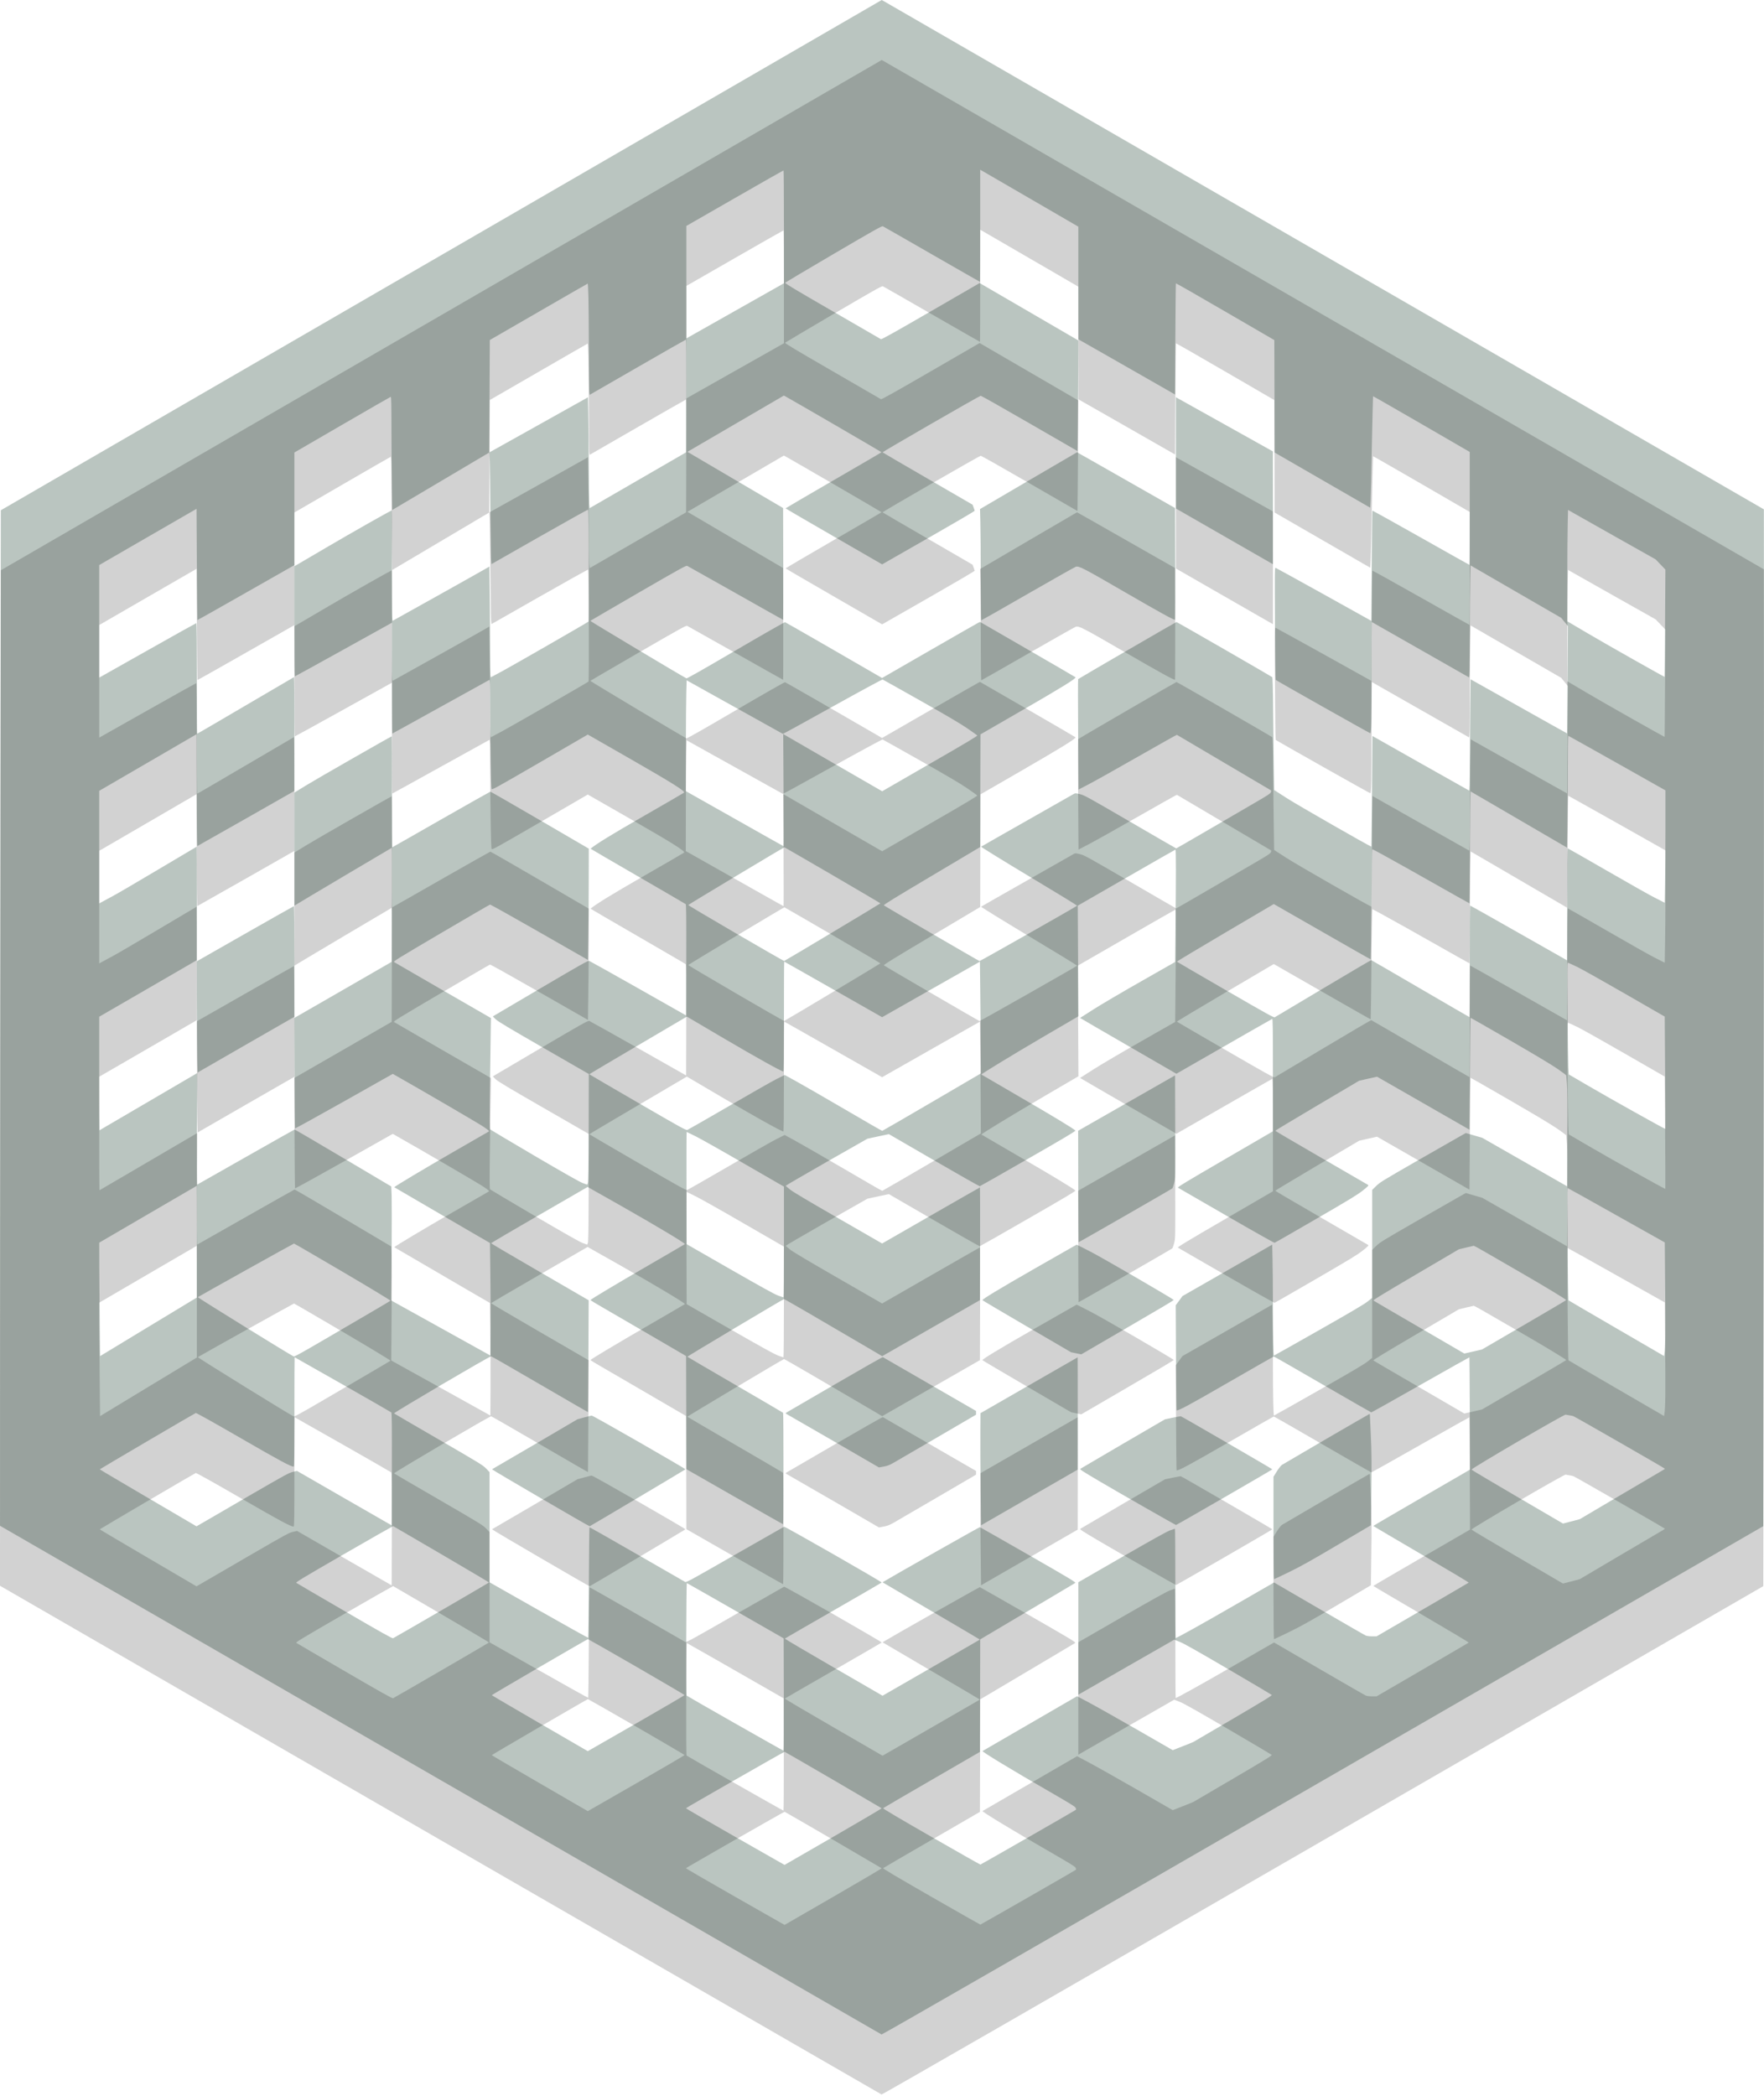 <svg width="500" height="594" viewBox="0 0 500 594" fill="none" xmlns="http://www.w3.org/2000/svg">
<g clip-path="url(#clip0_30_129)">
<path d="M125.072 72.305L0.236 144.61L0.141 208.753C0.094 244.041 0.031 308.798 0.016 352.656L0 432.399L124.821 504.436C193.462 544.048 249.736 576.505 249.877 576.568C250.035 576.631 295.308 550.574 374.965 504.594L499.802 432.509L499.912 323.627C499.975 263.729 500.022 198.894 499.991 179.536L499.959 144.343L375.893 72.714C307.66 33.306 251.402 0.833 250.867 0.535L249.925 0L125.072 72.305ZM292.652 56.69L305.648 64.238V80.199L305.664 96.16L319.367 103.976L333.07 111.807L333.149 96.097C333.196 87.448 333.259 80.341 333.306 80.293C333.353 80.262 339.655 83.847 347.292 88.298L361.199 96.38L361.247 112.31L361.278 128.24L374.84 136.071L388.386 143.887L388.496 141.811C388.559 140.663 388.716 133.555 388.857 126.038C389.014 118.506 389.156 112.326 389.187 112.294C389.219 112.263 395.394 115.801 402.922 120.157L416.593 128.083V144.075C416.593 152.881 416.562 160.084 416.515 160.084C416.468 160.084 410.276 156.608 402.764 152.362C395.237 148.117 389.046 144.673 388.999 144.72C388.951 144.751 388.873 151.796 388.81 160.367L388.7 175.95L375.264 168.465C367.878 164.361 361.702 160.964 361.561 160.917C361.309 160.838 361.309 161.861 361.388 176.689C361.435 185.417 361.514 192.604 361.577 192.666C361.797 192.902 388.37 207.888 388.433 207.81C388.684 207.574 388.763 203.501 388.763 190.622C388.779 182.744 388.81 176.281 388.841 176.281C388.873 176.281 395.033 179.787 402.529 184.08C410.04 188.373 416.263 191.912 416.373 191.959C416.562 192.022 416.593 190.103 416.609 180.353C416.625 173.922 416.672 166.767 416.735 164.455L416.829 160.241L429.684 167.679L442.522 175.101L443.465 176.265L444.424 177.429L444.314 192.619C444.251 200.969 444.204 207.826 444.188 207.841C444.172 207.857 438.012 204.413 430.501 200.183L416.829 192.509L416.735 200.561C416.688 204.979 416.625 212.087 416.609 216.364C416.593 222.497 416.546 224.101 416.405 224.038C416.295 223.991 410.087 220.5 402.607 216.27L389.014 208.58L388.889 224.227C388.81 232.845 388.731 239.905 388.716 239.921C388.574 240.062 367.532 228.017 364.641 226.13L361.152 223.881L361.058 217.89C361.011 214.603 360.932 207.432 360.869 201.992C360.807 194.695 360.728 192.037 360.602 191.912C360.319 191.644 333.652 176.281 333.463 176.281C333.306 176.281 305.837 192.242 305.601 192.462C305.538 192.525 305.538 199.586 305.601 208.172L305.696 223.771L308.618 222.246C310.221 221.412 316.476 217.921 322.51 214.462C328.545 211.018 333.526 208.219 333.589 208.25C333.888 208.423 360.257 223.975 360.319 224.023C360.335 224.038 360.304 224.259 360.225 224.51C360.099 224.872 359.439 225.312 356.548 226.995C354.615 228.127 348.628 231.618 343.253 234.747C337.879 237.877 333.448 240.44 333.4 240.44C333.353 240.44 327.492 237.059 320.373 232.907C308.194 225.831 307.361 225.359 306.104 225.061C304.831 224.762 304.768 224.762 304.313 225.029C304.061 225.186 298.074 228.583 291.034 232.577C283.994 236.571 278.164 239.889 278.101 239.952C278.022 240.031 284.119 243.789 291.647 248.318C299.19 252.831 305.318 256.59 305.303 256.668C305.24 256.841 277.881 272.362 277.645 272.362C277.472 272.362 250.852 256.857 250.537 256.574C250.38 256.432 253.68 254.404 264.083 248.224L277.834 240.047L277.865 224.086L277.912 208.124L288.944 201.756C301.264 194.632 305.161 192.226 304.831 191.927C304.721 191.833 298.593 188.263 291.207 184.002L277.786 176.249L277.299 176.485C277.032 176.611 270.778 180.196 263.423 184.426L250.019 192.147L248.18 191.078C239.003 185.747 222.707 176.375 222.518 176.328C222.377 176.296 216.091 179.882 208.548 184.301C199.481 189.616 194.751 192.305 194.578 192.242C193.886 191.974 167.234 176.029 167.329 175.95C167.392 175.888 173.505 172.318 180.922 168.025C192.928 161.074 194.468 160.225 194.782 160.367C194.986 160.461 201.162 163.936 208.517 168.088C215.871 172.255 221.921 175.652 221.968 175.652C222.015 175.652 222.031 168.528 222.015 159.816L221.968 143.981L210.104 137.015C203.582 133.178 197.469 129.592 196.542 129.042L194.845 128.051L208.517 120.078L222.188 112.106L222.723 112.389C224.168 113.159 249.862 128.083 249.862 128.161C249.862 128.208 243.749 131.778 236.269 136.102C228.804 140.427 222.691 144.012 222.675 144.059C222.675 144.122 228.836 147.708 236.363 152.048L250.035 159.942L263.156 152.441C270.369 148.321 276.262 144.861 276.262 144.767C276.262 144.673 276.121 144.248 275.964 143.808L275.665 143.022L262.968 135.662C255.975 131.621 250.223 128.256 250.16 128.193C250.05 128.083 277.535 112.231 277.975 112.169C278.117 112.137 284.339 115.66 291.82 119.984L305.413 127.831L305.507 119.308C305.554 114.622 305.617 107.561 305.617 103.63L305.633 96.475L291.662 88.345L277.677 80.215L263.816 88.235C253.586 94.163 249.877 96.223 249.705 96.129C249.579 96.05 243.372 92.449 235.907 88.14C225.064 81.882 222.393 80.262 222.55 80.12C222.66 80.01 228.867 76.331 236.331 71.943C247.709 65.276 249.972 64.002 250.239 64.128C250.427 64.206 256.682 67.792 264.146 72.085C271.611 76.378 277.755 79.885 277.786 79.885C277.802 79.885 277.834 72.73 277.834 63.986V48.104L278.745 48.623C279.248 48.906 285.502 52.538 292.652 56.69ZM222.204 64.269V80.278L210.23 87.04C203.661 90.751 197.438 94.273 196.401 94.855L194.546 95.909V79.963V64.033L208.265 56.155C215.793 51.831 222.015 48.292 222.094 48.292C222.157 48.277 222.204 55.479 222.204 64.269ZM166.779 83.926C166.842 85.876 166.889 92.622 166.904 98.896C166.92 105.171 166.967 110.675 167.014 111.115L167.124 111.901L180.718 104.07C188.198 99.761 194.358 96.239 194.436 96.239C194.499 96.239 194.531 103.425 194.515 112.216L194.468 128.193L180.796 136.102L167.124 144.012L167.014 142.723C166.967 142.031 166.904 136.983 166.889 131.542C166.857 126.085 166.794 119.607 166.747 117.106L166.653 112.593L152.683 120.409L138.713 128.208L138.823 130.74C138.87 132.14 138.964 138.854 139.011 145.695C139.058 152.52 139.153 158.511 139.215 158.999L139.31 159.863L152.95 152.095C160.462 147.818 166.637 144.374 166.7 144.437C166.889 144.61 166.983 176.029 166.81 176.155C166.182 176.627 144.888 188.861 142.327 190.229L139.105 191.959L139.011 191.393C138.964 191.078 138.917 187.776 138.917 184.065C138.917 180.338 138.87 173.529 138.807 168.921L138.713 160.555L138.383 160.76C137.833 161.121 111.621 175.793 111.353 175.903C111.118 175.998 111.102 174.629 111.102 160.335C111.102 151.718 111.071 144.673 111.023 144.673C110.756 144.673 99.662 150.963 92.779 155.004C88.379 157.599 84.481 159.879 84.12 160.084L83.444 160.461V176.076C83.444 184.662 83.492 191.691 83.57 191.691C83.633 191.691 89.856 188.263 97.399 184.08L111.102 176.469V192.179C111.102 200.812 111.149 207.888 111.196 207.888C111.243 207.888 117.388 204.492 124.868 200.34C132.332 196.189 138.555 192.745 138.681 192.698C138.885 192.619 138.917 193.484 138.933 199.963C138.964 211.505 139.153 223.189 139.325 223.567C139.467 223.897 140.064 223.567 153.044 216.05L166.606 208.172L178.47 214.965C190.571 221.9 194.311 224.243 193.886 224.636C193.776 224.746 188.685 227.687 182.588 231.193C173.19 236.603 169.136 239.087 167.392 240.518C167.376 240.534 173.379 244.041 180.749 248.303C188.119 252.564 194.248 256.134 194.358 256.228C194.499 256.37 194.546 259.672 194.515 272.095L194.468 287.773L180.953 280.115C173.52 275.916 167.266 272.409 167.046 272.331C166.7 272.189 165.223 273.007 153.217 280.068C145.831 284.408 139.75 287.993 139.718 288.025C139.687 288.056 140.064 288.465 140.567 288.921C141.258 289.55 144.684 291.594 154.191 297.051L166.889 304.363L166.857 319.617C166.826 331.206 166.763 334.98 166.622 335.295L166.433 335.735L165.144 335.263C164.264 334.933 159.959 332.496 151.504 327.542C144.715 323.548 139.058 320.183 138.933 320.073C138.744 319.9 138.744 317.887 138.901 305.904C138.995 298.23 139.105 291.17 139.121 290.226L139.153 288.512L125.575 280.681C118.111 276.372 111.872 272.755 111.699 272.645C111.432 272.457 112.705 271.67 125.025 264.421C132.537 260.002 138.775 256.385 138.917 256.354C139.043 256.338 145.344 259.861 152.903 264.185L166.653 272.048L166.747 265.71C166.81 262.235 166.857 255.143 166.873 249.938L166.889 240.503L153.029 232.42C145.407 227.985 139.09 224.353 138.995 224.353C138.917 224.353 132.631 227.907 125.041 232.231C117.466 236.571 111.228 240.125 111.181 240.125C111.133 240.125 111.102 233.049 111.102 224.4C111.102 215.751 111.071 208.675 111.039 208.675C110.835 208.675 89.51 220.878 86.792 222.56L83.444 224.62V240.644V256.668L83.806 256.448C84.591 255.929 110.961 240.283 111.023 240.283C111.071 240.283 111.086 247.548 111.071 256.432L111.023 272.582L97.226 280.539L83.429 288.481L83.476 304.08C83.507 312.666 83.586 319.727 83.633 319.79C83.696 319.837 89.95 316.377 97.54 312.116L111.338 304.332L111.966 304.693C119.352 308.861 135.821 318.469 137.094 319.349C138.571 320.372 138.76 320.545 138.508 320.686C138.335 320.78 133.857 323.359 128.545 326.426C119.996 331.348 111.652 336.349 111.762 336.459C111.809 336.49 120.782 341.727 132.725 348.693L138.885 352.263L138.98 360.157C139.043 364.497 139.074 371.668 139.043 376.102L138.995 384.153L124.947 376.354L110.898 368.554L111.008 354.936C111.055 347.451 111.055 340.17 111.008 338.786L110.898 336.238L97.289 328.171C89.809 323.721 83.602 320.104 83.507 320.104C83.413 320.12 77.19 323.627 69.694 327.888C62.183 332.166 55.975 335.688 55.897 335.719C55.802 335.751 55.771 330.106 55.818 319.947C55.865 311.251 55.881 304.127 55.865 304.127C55.834 304.127 49.611 307.776 42.036 312.226C34.462 316.676 28.223 320.324 28.192 320.324C28.16 320.324 28.129 313.075 28.129 304.237V288.135L41.958 280.131L55.771 272.126L55.787 256.039C55.787 247.202 55.755 239.968 55.724 239.968C55.692 239.968 50.758 242.893 44.771 246.463C38.768 250.032 32.953 253.445 31.822 254.027C30.706 254.624 29.402 255.316 28.962 255.568L28.129 256.024V240.078V224.117L41.926 216.097L55.708 208.077L55.755 223.96C55.771 233.175 55.85 239.811 55.928 239.779C56.007 239.748 62.23 236.225 69.757 231.948L83.429 224.164L83.444 207.999C83.444 199.098 83.397 191.864 83.334 191.896C83.256 191.943 79.076 194.396 74.016 197.353C68.956 200.309 62.984 203.816 60.737 205.137C56.494 207.621 56.023 207.888 55.881 207.888C55.834 207.888 55.787 200.844 55.787 192.242C55.787 183.247 55.724 176.595 55.645 176.595C55.567 176.595 49.501 179.976 42.178 184.112C34.839 188.263 28.679 191.723 28.491 191.833L28.129 192.022V176.076V160.131L41.926 152.158L55.708 144.201L55.802 159.926C55.865 168.591 55.928 175.699 55.96 175.715C55.991 175.746 62.198 172.255 69.726 167.962L83.444 160.162V144.201V128.24L96.99 120.377C104.439 116.053 110.615 112.499 110.741 112.467C110.913 112.42 110.945 114.103 110.961 122.138C110.976 127.485 111.023 134.703 111.086 138.194L111.181 144.531L124.931 136.386L138.681 128.24L138.76 112.31L138.838 96.365L152.667 88.376C160.273 83.973 166.543 80.372 166.59 80.372C166.637 80.356 166.732 81.96 166.779 83.926ZM457.671 151.985L469.284 158.527L470.667 159.974L472.05 161.42L471.956 176.595C471.909 184.945 471.846 191.786 471.83 191.817C471.767 191.896 454.827 182.335 449.72 179.3L444.251 176.076V164.424C444.251 158.008 444.298 150.916 444.361 148.651L444.455 144.516L445.257 144.972C445.697 145.223 451.291 148.384 457.671 151.985ZM260.972 198.626C268.483 202.872 272.302 205.121 274.172 206.41C275.634 207.417 276.891 208.313 277.001 208.423C277.142 208.549 273.921 210.483 263.612 216.412L250.05 224.243L236.944 216.679C229.747 212.512 223.43 208.863 222.927 208.565L222 208.03L222.094 223.913C222.141 232.656 222.141 239.811 222.094 239.811C222.047 239.811 215.793 236.288 208.202 231.995L194.389 224.196L194.405 211.914C194.421 205.152 194.468 198.092 194.531 196.22L194.625 192.792L198.396 194.899C200.471 196.047 206.584 199.46 211.99 202.463C217.395 205.467 221.858 207.951 221.905 207.983C221.953 208.014 228.286 204.539 235.97 200.262C243.654 195.984 250.05 192.525 250.176 192.572C250.302 192.619 255.158 195.34 260.972 198.626ZM458.347 216.254L472.066 223.991V234.48C472.066 240.235 472.019 247.39 471.956 250.394L471.861 255.835L469.253 254.514C467.823 253.806 461.678 250.347 455.597 246.824C449.515 243.318 444.487 240.44 444.408 240.44C444.314 240.44 444.235 246.384 444.22 256.307L444.172 272.158L430.501 264.405C422.989 260.128 416.782 256.637 416.719 256.637C416.64 256.637 416.593 263.745 416.593 272.441C416.593 281.137 416.562 288.245 416.515 288.245C416.468 288.245 410.229 284.628 402.655 280.209C395.08 275.79 388.794 272.142 388.7 272.111C388.606 272.063 382.477 275.665 375.091 280.083C367.705 284.502 361.514 288.198 361.325 288.292C361.042 288.418 359.047 287.317 347.339 280.539C339.843 276.199 333.652 272.598 333.589 272.535C333.526 272.488 339.686 268.793 347.261 264.327L361.042 256.212L361.671 256.558C362.017 256.747 368.192 260.285 375.39 264.421C382.587 268.557 388.496 271.906 388.527 271.875C388.559 271.843 388.653 264.83 388.731 256.291C388.81 247.752 388.92 240.723 388.967 240.66C389.03 240.613 393.383 242.987 398.632 245.944C413.953 254.593 416.468 256.008 416.53 256.008C416.562 256.008 416.609 251.29 416.609 245.503C416.625 239.732 416.688 232.593 416.735 229.652L416.829 224.29L423.508 228.174C427.185 230.313 433.329 233.898 437.179 236.147L444.172 240.22L444.267 234.543C444.314 231.429 444.377 224.306 444.392 218.692C444.392 213.094 444.455 208.518 444.518 208.518C444.565 208.518 450.788 212.009 458.347 216.254ZM235.986 248.019C243.45 252.375 249.547 255.961 249.547 256.008C249.532 256.102 222.55 272.268 222.283 272.331C222.047 272.394 195.096 256.684 195.096 256.48C195.096 256.354 222.141 240.125 222.345 240.125C222.393 240.125 228.521 243.679 235.986 248.019ZM333.306 246.447C333.306 249.592 333.259 256.763 333.196 262.392L333.102 272.614L323.437 278.118C318.126 281.137 312.076 284.691 309.986 286.028C307.896 287.348 306.183 288.465 306.151 288.481C306.136 288.496 312.264 292.066 319.792 296.406L333.448 304.3L338.759 301.25C352.478 293.371 360.382 288.842 360.587 288.764C360.775 288.701 360.807 291.012 360.807 304.646V320.607L347.213 328.517C336.119 334.965 333.668 336.459 333.888 336.584C334.045 336.663 340.205 340.233 347.591 344.494C354.976 348.771 361.137 352.231 361.262 352.2C361.404 352.168 366.684 349.149 372.985 345.485C382.54 339.95 384.756 338.597 386.248 337.418C387.789 336.191 387.993 335.971 387.773 335.798C387.631 335.704 381.644 332.228 374.478 328.093C367.312 323.941 361.451 320.513 361.482 320.45C361.498 320.372 366.857 317.164 373.378 313.295L385.243 306.282L387.773 305.7L390.319 305.134L403.409 312.635L416.515 320.151L416.64 304.332C416.703 295.62 416.782 288.481 416.813 288.449C416.845 288.418 421.811 291.248 427.845 294.739C434.775 298.749 439.772 301.737 441.391 302.854C442.79 303.829 443.937 304.678 443.937 304.725C443.937 304.788 444.031 305.826 444.141 307.037C444.282 308.656 444.314 312.808 444.251 322.715L444.172 336.191L432.151 329.319L420.129 322.447L417.803 321.771L415.478 321.095L414.11 321.866C413.356 322.274 407.903 325.404 401.979 328.8C391.937 334.572 391.136 335.059 390.083 336.097L388.936 337.213V352.514V367.815L387.631 368.853C386.704 369.608 382.886 371.856 373.771 377.03C366.857 380.961 361.152 384.169 361.105 384.169C360.932 384.169 360.807 378.241 360.807 369.623C360.807 364.858 360.759 359.119 360.697 356.839L360.602 352.719L359.879 353.143C359.487 353.379 353.751 356.666 347.166 360.44L335.16 367.312L334.218 368.617L333.259 369.906L333.338 384.751C333.385 392.912 333.448 399.611 333.495 399.659C333.793 399.957 336.826 398.338 348.235 391.749C355.197 387.739 360.964 384.436 361.058 384.436C361.168 384.436 367.375 387.99 374.871 392.346C382.367 396.687 388.59 400.256 388.684 400.272C388.779 400.272 395.064 396.765 402.655 392.441C410.245 388.132 416.483 384.625 416.499 384.657C416.53 384.688 416.578 391.859 416.609 400.602L416.672 416.485L402.969 424.426C395.426 428.798 389.266 432.399 389.266 432.446C389.266 432.493 395.379 436.094 402.843 440.466C410.307 444.837 416.373 448.454 416.31 448.501C416.248 448.549 410.355 452.008 403.189 456.175L390.193 463.739H388.936C388.213 463.739 387.443 463.645 387.144 463.519C386.861 463.409 380.89 459.965 373.881 455.892L361.121 448.47L350.231 454.744C340.818 460.185 333.573 464.211 333.243 464.211C333.196 464.211 333.149 457.245 333.149 448.722C333.149 440.198 333.102 433.232 333.039 433.232C332.96 433.232 332.285 433.468 331.53 433.751C330.587 434.113 326.187 436.566 317.89 441.346L305.648 448.407V464.337V480.282L306.324 479.889C306.686 479.685 312.799 476.178 319.902 472.089L332.835 464.683L334.359 465.28C335.475 465.705 339.325 467.891 348.078 473.001C354.772 476.917 360.351 480.219 360.461 480.329C360.634 480.487 358.607 481.729 349.696 486.965C343.662 490.519 338.523 493.523 338.256 493.664C338.005 493.79 336.575 494.372 335.098 494.938L332.41 495.992L322.054 490.032C316.35 486.761 310.253 483.333 308.493 482.405L305.287 480.707L303.386 481.808C299.724 483.93 278.698 496.118 278.494 496.243C278.242 496.401 287.294 501.889 297.383 507.691C303.621 511.293 304.784 512.016 304.91 512.378C304.988 512.629 305.02 512.849 305.004 512.865C304.768 513.085 278.022 528.402 277.897 528.417C277.802 528.417 271.516 524.863 263.942 520.508C254.875 515.302 250.207 512.551 250.317 512.44C250.396 512.362 256.603 508.729 264.115 504.389L277.755 496.479L277.802 480.55L277.834 464.604L291.16 456.694C298.498 452.354 304.611 448.706 304.768 448.596C305.004 448.423 303.401 447.448 291.49 440.623C284.025 436.346 277.834 432.823 277.739 432.792C277.598 432.76 252.863 446.756 250.6 448.155L250.16 448.423L263.329 456.16C270.574 460.405 276.781 464.054 277.111 464.274L277.724 464.636L277.346 464.887C277.142 465.013 270.935 468.598 263.565 472.844L250.16 480.565L236.253 472.514C228.6 468.095 222.393 464.431 222.471 464.368C222.534 464.305 228.71 460.736 236.19 456.443C243.67 452.134 249.846 448.564 249.909 448.486C250.082 448.328 222.518 432.572 222.251 432.666C222.141 432.713 215.855 436.299 208.297 440.623C195.678 447.872 194.531 448.486 194.201 448.313C193.996 448.203 187.836 444.664 180.498 440.434C173.159 436.204 167.124 432.792 167.077 432.823C167.03 432.87 166.952 439.915 166.904 448.47C166.857 457.024 166.763 464.069 166.716 464.132C166.653 464.179 160.352 460.673 152.683 456.317L138.76 448.423V432.808V417.192L137.785 416.17C136.874 415.227 135.884 414.629 124.318 407.914C117.451 403.936 111.778 400.634 111.699 400.555C111.511 400.366 138.87 384.279 139.215 384.374C139.373 384.405 145.596 387.99 153.06 392.331C160.509 396.671 166.622 400.209 166.653 400.178C166.669 400.146 166.732 393.007 166.779 384.311L166.857 368.491L153.029 360.471C145.423 356.068 139.2 352.404 139.2 352.325C139.2 352.263 145.36 348.63 152.887 344.29L166.559 336.38L175.878 341.648C186.045 347.419 194.326 352.373 194.122 352.577C194.059 352.64 189.581 355.25 184.175 358.38C174.872 363.773 167.36 368.255 167.36 368.444C167.36 368.491 168.822 369.372 170.613 370.41C172.405 371.447 178.502 375.001 184.159 378.288L194.468 384.295L194.515 400.335L194.546 416.359L208.234 424.19C215.745 428.483 221.937 431.99 221.968 431.958C222.11 431.801 222.11 400.523 221.968 400.382C221.89 400.303 215.761 396.718 208.375 392.425C200.989 388.132 194.892 384.562 194.829 384.499C194.735 384.421 221.591 368.397 222.22 368.161C222.33 368.114 231.334 373.334 246.939 382.502L250.05 384.342L263.911 376.401L277.755 368.46L277.802 352.498C277.818 343.708 277.802 336.521 277.755 336.521C277.708 336.521 271.454 340.091 263.848 344.463L250.035 352.404L237.636 345.265C229.511 340.594 224.813 337.811 223.996 337.151C223.32 336.616 222.738 336.113 222.707 336.05C222.691 335.987 227.877 332.968 234.257 329.319L245.854 322.715L248.903 322.054L251.952 321.409L264.728 328.816C271.768 332.905 277.614 336.207 277.724 336.176C277.849 336.144 284.041 332.622 291.474 328.344C301.971 322.322 304.973 320.529 304.816 320.387C304.171 319.774 298.231 316.173 288.912 310.779C283.035 307.367 278.211 304.552 278.179 304.52C278.038 304.395 287.262 298.781 295.89 293.733L305.68 288.009L305.586 272.347L305.491 256.668L319.273 248.727C326.863 244.355 333.118 240.77 333.196 240.77C333.259 240.754 333.306 243.318 333.306 246.447ZM236.19 280.398L250.035 288.276L263.895 280.398L277.755 272.535L277.849 280.744C277.912 285.257 277.959 292.381 277.975 296.579L278.022 304.206L264.131 312.336C256.493 316.802 250.176 320.466 250.066 320.482C249.956 320.482 245.116 317.698 239.302 314.286C233.487 310.889 227.311 307.335 225.567 306.376L222.408 304.646L220.083 305.81C218.81 306.455 212.697 309.93 206.505 313.531C200.314 317.116 195.065 320.136 194.845 320.214C194.468 320.372 193.195 319.664 180.749 312.446C173.222 308.09 167.062 304.489 167.046 304.442C167.046 304.395 173.269 300.699 180.875 296.233L194.688 288.103L205.185 294.283C214.362 299.677 221.513 303.656 222.031 303.656C222.157 303.656 222.204 298.969 222.204 288.088C222.204 279.517 222.235 272.52 222.283 272.52C222.314 272.52 228.584 276.058 236.19 280.398ZM446.97 273.982C448.29 274.611 454.418 278.055 460.61 281.624L471.861 288.103L471.971 303.986C472.034 312.729 472.066 319.9 472.034 319.931C471.94 320.026 456.1 311.172 450.301 307.776L444.644 304.473L444.534 302.303C444.487 301.092 444.392 293.985 444.33 286.468C444.235 275.806 444.251 272.834 444.392 272.834C444.502 272.834 445.665 273.353 446.97 273.982ZM197.265 322.07C198.664 322.778 204.855 326.253 211 329.823L222.204 336.286V351.964C222.204 361.147 222.141 367.658 222.063 367.658C221.984 367.658 221.293 367.437 220.538 367.154C219.533 366.793 215.62 364.623 206.882 359.622L194.625 352.593L194.578 336.694C194.562 327.951 194.578 320.796 194.625 320.796C194.672 320.796 195.851 321.362 197.265 322.07ZM55.787 351.885V367.736L55.347 367.988C55.111 368.129 48.951 371.856 41.644 376.275L28.365 384.326L28.27 375.394C28.223 370.488 28.16 363.255 28.145 359.323L28.129 352.168L41.926 344.117C49.501 339.698 55.724 336.065 55.755 336.065C55.771 336.05 55.787 343.173 55.787 351.885ZM458.158 344.4L471.877 352.105L471.987 365.708C472.097 378.178 472.05 381.842 471.767 383.635L471.673 384.295L458.174 376.448C450.741 372.139 444.628 368.554 444.565 368.491C444.408 368.334 444.188 336.679 444.33 336.679C444.392 336.679 450.615 340.154 458.158 344.4ZM97.147 360.44C104.659 364.858 110.756 368.538 110.678 368.617C110.615 368.68 108.321 370.048 105.602 371.636C102.883 373.224 96.802 376.778 92.103 379.53C84.937 383.713 83.492 384.499 83.209 384.389C82.313 384.028 55.96 367.736 56.085 367.61C56.258 367.437 83.162 352.436 83.334 352.42C83.413 352.404 89.62 356.021 97.147 360.44ZM420.491 354.543C421.936 355.376 426.541 358.049 430.721 360.455C437.777 364.528 443.921 368.239 443.937 368.444C443.937 368.491 438.562 371.668 431.994 375.489L420.066 382.439L417.552 383.021L415.053 383.587L402.277 376.149C395.237 372.061 389.391 368.648 389.281 368.554C389.14 368.444 392.534 366.384 401.303 361.226L413.529 354.039L415.572 353.552C416.703 353.285 417.678 353.065 417.74 353.049C417.819 353.049 419.045 353.709 420.491 354.543ZM97.132 392.362C104.596 396.608 110.803 400.178 110.913 400.272C111.055 400.413 111.102 403.763 111.071 416.375L111.023 432.289L97.603 424.583L84.199 416.862L83.02 417.129C81.951 417.365 80.883 417.947 71.674 423.278C66.096 426.533 60.218 429.946 58.615 430.873L55.692 432.556L41.989 424.52C34.446 420.101 28.286 416.453 28.286 416.406C28.286 416.327 55.064 400.602 55.488 400.445C55.645 400.382 60.265 402.961 68.374 407.647C79.799 414.236 82.376 415.62 83.24 415.62C83.413 415.62 83.444 412.773 83.444 400.13C83.444 391.607 83.476 384.641 83.507 384.641C83.539 384.641 89.667 388.116 97.132 392.362ZM444.801 401.09C445.241 401.152 445.744 401.263 445.948 401.325C446.514 401.546 471.909 416.107 471.909 416.233C471.909 416.28 471.641 416.469 471.311 416.658C470.997 416.831 465.576 420.023 459.258 423.75L447.787 430.527L445.414 431.156L443.025 431.77L430.076 424.206C422.958 420.054 417.112 416.563 417.096 416.485C417.018 416.154 443.34 400.791 443.78 400.901C443.905 400.948 444.377 401.027 444.801 401.09ZM125.072 440.45C132.505 444.806 138.603 448.407 138.603 448.47C138.603 448.549 112.249 463.865 111.416 464.274C111.196 464.368 108.163 462.686 97.698 456.584C90.296 452.291 84.136 448.69 83.994 448.58C83.759 448.423 85.707 447.243 97.525 440.419C105.13 436.031 111.385 432.477 111.432 432.493C111.479 432.509 117.624 436.094 125.072 440.45ZM208.454 456.474L222.125 464.305L222.173 480.219C222.188 488.978 222.141 496.133 222.078 496.133C221.89 496.133 194.829 480.738 194.609 480.518C194.421 480.314 194.499 448.643 194.688 448.643C194.735 448.643 200.942 452.181 208.454 456.474ZM180.403 472.372C187.868 476.697 194.012 480.298 194.044 480.377C194.059 480.439 187.899 484.056 180.34 488.396L166.606 496.275L152.997 488.381C145.517 484.041 139.388 480.455 139.404 480.408C139.404 480.298 166.449 464.525 166.653 464.525C166.732 464.525 172.923 468.064 180.403 472.372ZM236.159 504.405C243.654 508.776 249.83 512.409 249.893 512.456C249.956 512.519 243.78 516.152 236.19 520.539L222.377 528.512L208.375 520.539C200.691 516.152 194.405 512.519 194.436 512.44C194.468 512.315 222.188 496.448 222.393 496.448C222.455 496.448 228.647 500.033 236.159 504.405Z" fill="#768D82" fill-opacity="0.5"/>
<path d="M333.306 128.35L333.322 144.122L341.761 148.966C346.396 151.623 352.588 155.177 355.511 156.86L360.807 159.895V143.918L360.791 127.925L348.125 120.849C341.148 116.949 334.972 113.505 334.375 113.175L333.306 112.577V128.35Z" fill="#768D82" fill-opacity="0.5"/>
<path d="M291.521 136.213L277.786 144.264L277.881 148.117C277.944 150.24 277.991 157.347 277.991 163.889C277.991 170.651 278.054 175.809 278.132 175.809C278.211 175.809 284.198 172.396 291.442 168.229C298.703 164.062 304.768 160.634 304.957 160.602C305.916 160.398 307.157 161.043 318.739 167.758C328.655 173.497 332.552 175.652 333.055 175.652C333.102 175.652 333.133 168.528 333.118 159.816L333.07 143.981L319.179 136.071C311.541 131.715 305.287 128.161 305.271 128.177C305.256 128.177 299.08 131.794 291.521 136.213Z" fill="#768D82" fill-opacity="0.5"/>
<path d="M69.49 264.61L55.787 272.425L55.803 284.392C55.818 290.965 55.881 298.057 55.928 300.133L56.023 303.939L69.726 296.045L83.444 288.166V272.472C83.444 263.855 83.382 256.794 83.319 256.794C83.256 256.794 77.033 260.317 69.49 264.61Z" fill="#768D82" fill-opacity="0.5"/>
<path d="M319.336 312.603L305.601 320.45L305.633 336.238C305.648 344.903 305.696 352.027 305.711 352.042C305.774 352.105 332.096 336.993 332.3 336.773C332.395 336.679 332.63 336.003 332.819 335.263C333.149 333.927 333.149 333.864 333.118 319.349L333.07 304.756L319.336 312.603Z" fill="#768D82" fill-opacity="0.5"/>
<path d="M293.391 359.449C283.067 365.362 278.494 368.145 278.462 368.46C278.462 368.522 284.119 371.856 291.034 375.898L303.59 383.226L305.036 383.524L306.481 383.823L319.634 376.165C326.879 371.966 332.756 368.475 332.709 368.412C332.253 367.941 312.406 356.414 309.216 354.779C307.016 353.646 305.193 352.719 305.161 352.734C305.13 352.734 299.834 355.754 293.391 359.449Z" fill="#768D82" fill-opacity="0.5"/>
<path d="M236.96 392.142C229.763 396.341 223.587 399.926 223.273 400.099C222.943 400.288 222.676 400.476 222.676 400.523C222.676 400.571 222.974 400.759 223.351 400.964C223.713 401.152 229.669 404.596 236.583 408.591L249.139 415.871L250.506 415.62C251.606 415.415 252.156 415.195 253.413 414.472C254.278 413.984 259.856 410.729 265.812 407.254L276.655 400.917V400.382V399.863L263.533 392.283C256.32 388.116 250.333 384.672 250.239 384.609C250.16 384.547 244.173 387.943 236.96 392.142Z" fill="#768D82" fill-opacity="0.5"/>
<path d="M291.662 392.582L277.912 400.492L277.881 405.902C277.849 408.874 277.896 416.013 277.959 421.784L278.069 432.273L291.772 424.379L305.476 416.485L305.491 400.555C305.491 391.812 305.476 384.641 305.46 384.657C305.428 384.657 299.221 388.226 291.662 392.582Z" fill="#768D82" fill-opacity="0.5"/>
<path d="M375.971 407.757C369.324 411.641 363.651 414.959 363.384 415.132C363.101 415.305 362.472 416.107 361.922 416.972L360.964 418.513V433.028C360.964 441.11 361.027 447.542 361.105 447.542C361.168 447.542 363.117 446.63 365.395 445.514C368.695 443.91 371.54 442.321 379.067 437.871L388.574 432.257L388.669 425.307C388.826 415.227 388.794 411.531 388.543 406.42C388.417 403.904 388.307 401.593 388.307 401.263C388.307 400.948 388.26 400.681 388.197 400.696C388.119 400.712 382.634 403.889 375.971 407.757Z" fill="#768D82" fill-opacity="0.5"/>
<path d="M165.553 401.703L163.667 402.222L151.724 409.235C145.156 413.088 139.718 416.264 139.624 416.296C139.545 416.343 139.498 416.406 139.545 416.453C139.828 416.768 166.983 432.603 167.14 432.54C167.407 432.446 194.122 416.563 194.279 416.406C194.436 416.264 168.083 401.152 167.706 401.168C167.565 401.184 166.59 401.42 165.553 401.703Z" fill="#768D82" fill-opacity="0.5"/>
<path d="M332.332 401.782L330.195 402.238L318.424 409.094C311.966 412.884 306.513 416.076 306.308 416.202C305.963 416.422 306.167 416.548 311.966 419.976C317.199 423.058 333.023 432.1 333.337 432.179C333.479 432.21 360.649 416.516 360.634 416.406C360.634 416.296 334.925 401.388 334.689 401.357C334.579 401.357 333.526 401.546 332.332 401.782Z" fill="#768D82" fill-opacity="0.5"/>
</g>
<g clip-path="url(#clip1_30_129)">
<path d="M125.072 89.305L0.236 161.61L0.141 225.753C0.094 261.041 0.031 325.798 0.016 369.656L0 449.399L124.821 521.436C193.462 561.048 249.736 593.505 249.877 593.568C250.035 593.631 295.308 567.574 374.965 521.594L499.802 449.509L499.912 340.627C499.975 280.729 500.022 215.894 499.991 196.536L499.959 161.343L375.893 89.714C307.66 50.306 251.402 17.833 250.867 17.535L249.925 17L125.072 89.305ZM292.652 73.69L305.648 81.238V97.199L305.664 113.16L319.367 120.976L333.07 128.807L333.149 113.097C333.196 104.448 333.259 97.341 333.306 97.293C333.353 97.262 339.655 100.847 347.292 105.298L361.199 113.38L361.247 129.31L361.278 145.24L374.84 153.071L388.386 160.887L388.496 158.811C388.559 157.663 388.716 150.555 388.857 143.038C389.014 135.506 389.156 129.326 389.187 129.294C389.219 129.263 395.394 132.801 402.922 137.157L416.593 145.083V161.075C416.593 169.881 416.562 177.084 416.515 177.084C416.468 177.084 410.276 173.608 402.764 169.362C395.237 165.117 389.046 161.673 388.999 161.72C388.951 161.751 388.873 168.796 388.81 177.367L388.7 192.95L375.264 185.465C367.878 181.361 361.702 177.964 361.561 177.917C361.309 177.838 361.309 178.861 361.388 193.689C361.435 202.417 361.514 209.604 361.577 209.666C361.797 209.902 388.37 224.888 388.433 224.81C388.684 224.574 388.763 220.501 388.763 207.622C388.779 199.744 388.81 193.281 388.841 193.281C388.873 193.281 395.033 196.787 402.529 201.08C410.04 205.373 416.263 208.912 416.373 208.959C416.562 209.022 416.593 207.103 416.609 197.353C416.625 190.922 416.672 183.767 416.735 181.455L416.829 177.241L429.684 184.679L442.522 192.101L443.465 193.265L444.424 194.429L444.314 209.619C444.251 217.969 444.204 224.826 444.188 224.841C444.172 224.857 438.012 221.413 430.501 217.183L416.829 209.509L416.735 217.561C416.688 221.979 416.625 229.087 416.609 233.364C416.593 239.497 416.546 241.101 416.405 241.038C416.295 240.991 410.087 237.5 402.607 233.27L389.014 225.58L388.889 241.227C388.81 249.845 388.731 256.905 388.716 256.921C388.574 257.062 367.532 245.017 364.641 243.13L361.152 240.881L361.058 234.89C361.011 231.603 360.932 224.432 360.869 218.992C360.807 211.695 360.728 209.037 360.602 208.912C360.319 208.644 333.652 193.281 333.463 193.281C333.306 193.281 305.837 209.242 305.601 209.462C305.538 209.525 305.538 216.586 305.601 225.172L305.696 240.771L308.618 239.246C310.221 238.412 316.476 234.921 322.51 231.462C328.545 228.018 333.526 225.219 333.589 225.25C333.888 225.423 360.257 240.975 360.319 241.023C360.335 241.038 360.304 241.259 360.225 241.51C360.099 241.872 359.439 242.312 356.548 243.995C354.615 245.127 348.628 248.618 343.253 251.747C337.879 254.877 333.448 257.44 333.4 257.44C333.353 257.44 327.492 254.059 320.373 249.907C308.194 242.831 307.361 242.359 306.104 242.061C304.831 241.762 304.768 241.762 304.313 242.029C304.061 242.186 298.074 245.583 291.034 249.577C283.994 253.571 278.164 256.889 278.101 256.952C278.022 257.031 284.119 260.789 291.647 265.318C299.19 269.831 305.318 273.59 305.303 273.668C305.24 273.841 277.881 289.362 277.645 289.362C277.472 289.362 250.852 273.857 250.537 273.574C250.38 273.432 253.68 271.404 264.083 265.224L277.834 257.047L277.865 241.086L277.912 225.124L288.944 218.756C301.264 211.632 305.161 209.226 304.831 208.927C304.721 208.833 298.593 205.263 291.207 201.002L277.786 193.249L277.299 193.485C277.032 193.611 270.778 197.196 263.423 201.426L250.019 209.147L248.18 208.078C239.003 202.747 222.707 193.375 222.518 193.328C222.377 193.296 216.091 196.882 208.548 201.301C199.481 206.616 194.751 209.305 194.578 209.242C193.886 208.974 167.234 193.029 167.329 192.95C167.392 192.888 173.505 189.318 180.922 185.025C192.928 178.074 194.468 177.225 194.782 177.367C194.986 177.461 201.162 180.936 208.517 185.088C215.871 189.255 221.921 192.652 221.968 192.652C222.015 192.652 222.031 185.528 222.015 176.816L221.968 160.981L210.104 154.015C203.582 150.178 197.469 146.592 196.542 146.042L194.845 145.051L208.517 137.078L222.188 129.106L222.723 129.389C224.168 130.159 249.862 145.083 249.862 145.161C249.862 145.208 243.749 148.778 236.269 153.102C228.804 157.427 222.691 161.012 222.675 161.059C222.675 161.122 228.836 164.708 236.363 169.048L250.035 176.942L263.156 169.441C270.369 165.321 276.262 161.861 276.262 161.767C276.262 161.673 276.121 161.248 275.964 160.808L275.665 160.022L262.968 152.662C255.975 148.621 250.223 145.256 250.16 145.193C250.05 145.083 277.535 129.231 277.975 129.169C278.117 129.137 284.339 132.66 291.82 136.984L305.413 144.831L305.507 136.308C305.554 131.622 305.617 124.561 305.617 120.63L305.633 113.475L291.662 105.345L277.677 97.215L263.816 105.235C253.586 111.163 249.877 113.223 249.705 113.129C249.579 113.05 243.372 109.449 235.907 105.14C225.064 98.882 222.393 97.262 222.55 97.12C222.66 97.01 228.867 93.331 236.331 88.943C247.709 82.276 249.972 81.002 250.239 81.128C250.427 81.206 256.682 84.792 264.146 89.085C271.611 93.378 277.755 96.885 277.786 96.885C277.802 96.885 277.834 89.73 277.834 80.986V65.104L278.745 65.623C279.248 65.906 285.502 69.538 292.652 73.69ZM222.204 81.269V97.278L210.23 104.04C203.661 107.751 197.438 111.273 196.401 111.855L194.546 112.909V96.963V81.033L208.265 73.155C215.793 68.831 222.015 65.292 222.094 65.292C222.157 65.277 222.204 72.479 222.204 81.269ZM166.779 100.926C166.842 102.876 166.889 109.622 166.904 115.896C166.92 122.171 166.967 127.675 167.014 128.115L167.124 128.901L180.718 121.07C188.198 116.761 194.358 113.239 194.436 113.239C194.499 113.239 194.531 120.425 194.515 129.216L194.468 145.193L180.796 153.102L167.124 161.012L167.014 159.723C166.967 159.031 166.904 153.983 166.889 148.542C166.857 143.085 166.794 136.607 166.747 134.106L166.653 129.593L152.683 137.409L138.713 145.208L138.823 147.74C138.87 149.14 138.964 155.854 139.011 162.695C139.058 169.52 139.153 175.511 139.215 175.999L139.31 176.863L152.95 169.095C160.462 164.818 166.637 161.374 166.7 161.437C166.889 161.61 166.983 193.029 166.81 193.155C166.182 193.627 144.888 205.861 142.327 207.229L139.105 208.959L139.011 208.393C138.964 208.078 138.917 204.776 138.917 201.065C138.917 197.338 138.87 190.529 138.807 185.921L138.713 177.555L138.383 177.76C137.833 178.121 111.621 192.793 111.353 192.903C111.118 192.998 111.102 191.629 111.102 177.335C111.102 168.718 111.071 161.673 111.023 161.673C110.756 161.673 99.662 167.963 92.779 172.004C88.379 174.599 84.481 176.879 84.12 177.084L83.444 177.461V193.076C83.444 201.662 83.492 208.691 83.57 208.691C83.633 208.691 89.856 205.263 97.399 201.08L111.102 193.469V209.179C111.102 217.812 111.149 224.888 111.196 224.888C111.243 224.888 117.388 221.492 124.868 217.34C132.332 213.189 138.555 209.745 138.681 209.698C138.885 209.619 138.917 210.484 138.933 216.963C138.964 228.505 139.153 240.189 139.325 240.567C139.467 240.897 140.064 240.567 153.044 233.05L166.606 225.172L178.47 231.965C190.571 238.9 194.311 241.243 193.886 241.636C193.776 241.746 188.685 244.687 182.588 248.193C173.19 253.603 169.136 256.087 167.392 257.518C167.376 257.534 173.379 261.041 180.749 265.303C188.119 269.564 194.248 273.134 194.358 273.228C194.499 273.37 194.546 276.672 194.515 289.095L194.468 304.773L180.953 297.115C173.52 292.916 167.266 289.409 167.046 289.331C166.7 289.189 165.223 290.007 153.217 297.068C145.831 301.408 139.75 304.993 139.718 305.025C139.687 305.056 140.064 305.465 140.567 305.921C141.258 306.55 144.684 308.594 154.191 314.051L166.889 321.363L166.857 336.617C166.826 348.206 166.763 351.98 166.622 352.295L166.433 352.735L165.144 352.263C164.264 351.933 159.959 349.496 151.504 344.542C144.715 340.548 139.058 337.183 138.933 337.073C138.744 336.9 138.744 334.887 138.901 322.904C138.995 315.23 139.105 308.17 139.121 307.226L139.153 305.512L125.575 297.681C118.111 293.372 111.872 289.755 111.699 289.645C111.432 289.457 112.705 288.67 125.025 281.421C132.537 277.002 138.775 273.385 138.917 273.354C139.043 273.338 145.344 276.861 152.903 281.185L166.653 289.048L166.747 282.71C166.81 279.235 166.857 272.143 166.873 266.938L166.889 257.503L153.029 249.42C145.407 244.985 139.09 241.353 138.995 241.353C138.917 241.353 132.631 244.907 125.041 249.231C117.466 253.571 111.228 257.125 111.181 257.125C111.133 257.125 111.102 250.049 111.102 241.4C111.102 232.751 111.071 225.675 111.039 225.675C110.835 225.675 89.51 237.878 86.792 239.56L83.444 241.62V257.644V273.668L83.806 273.448C84.591 272.929 110.961 257.283 111.023 257.283C111.071 257.283 111.086 264.548 111.071 273.432L111.023 289.582L97.226 297.539L83.429 305.481L83.476 321.08C83.507 329.666 83.586 336.727 83.633 336.79C83.696 336.837 89.95 333.377 97.54 329.116L111.338 321.332L111.966 321.693C119.352 325.861 135.821 335.469 137.094 336.349C138.571 337.372 138.76 337.545 138.508 337.686C138.335 337.78 133.857 340.359 128.545 343.426C119.996 348.348 111.652 353.349 111.762 353.459C111.809 353.49 120.782 358.727 132.725 365.693L138.885 369.263L138.98 377.157C139.043 381.497 139.074 388.668 139.043 393.102L138.995 401.153L124.947 393.354L110.898 385.554L111.008 371.936C111.055 364.451 111.055 357.17 111.008 355.786L110.898 353.238L97.289 345.171C89.809 340.721 83.602 337.104 83.507 337.104C83.413 337.12 77.19 340.627 69.694 344.888C62.183 349.166 55.975 352.688 55.897 352.719C55.802 352.751 55.771 347.106 55.818 336.947C55.865 328.251 55.881 321.127 55.865 321.127C55.834 321.127 49.611 324.776 42.036 329.226C34.462 333.676 28.223 337.324 28.192 337.324C28.16 337.324 28.129 330.075 28.129 321.237V305.135L41.958 297.131L55.771 289.126L55.787 273.039C55.787 264.202 55.755 256.968 55.724 256.968C55.692 256.968 50.758 259.893 44.771 263.463C38.768 267.032 32.953 270.445 31.822 271.027C30.706 271.624 29.402 272.316 28.962 272.568L28.129 273.024V257.078V241.117L41.926 233.097L55.708 225.077L55.755 240.96C55.771 250.175 55.85 256.811 55.928 256.779C56.007 256.748 62.23 253.225 69.757 248.948L83.429 241.164L83.444 224.999C83.444 216.098 83.397 208.864 83.334 208.896C83.256 208.943 79.076 211.396 74.016 214.353C68.956 217.309 62.984 220.816 60.737 222.137C56.494 224.621 56.023 224.888 55.881 224.888C55.834 224.888 55.787 217.844 55.787 209.242C55.787 200.247 55.724 193.595 55.645 193.595C55.567 193.595 49.501 196.976 42.178 201.112C34.839 205.263 28.679 208.723 28.491 208.833L28.129 209.022V193.076V177.131L41.926 169.158L55.708 161.201L55.802 176.926C55.865 185.591 55.928 192.699 55.96 192.715C55.991 192.746 62.198 189.255 69.726 184.962L83.444 177.162V161.201V145.24L96.99 137.377C104.439 133.053 110.615 129.499 110.741 129.467C110.913 129.42 110.945 131.103 110.961 139.138C110.976 144.485 111.023 151.703 111.086 155.194L111.181 161.531L124.931 153.386L138.681 145.24L138.76 129.31L138.838 113.365L152.667 105.376C160.273 100.973 166.543 97.372 166.59 97.372C166.637 97.356 166.732 98.96 166.779 100.926ZM457.671 168.985L469.284 175.527L470.667 176.974L472.05 178.42L471.956 193.595C471.909 201.945 471.846 208.786 471.83 208.817C471.767 208.896 454.827 199.335 449.72 196.3L444.251 193.076V181.424C444.251 175.008 444.298 167.916 444.361 165.651L444.455 161.516L445.257 161.972C445.697 162.223 451.291 165.384 457.671 168.985ZM260.972 215.626C268.483 219.872 272.302 222.121 274.172 223.41C275.634 224.417 276.891 225.313 277.001 225.423C277.142 225.549 273.921 227.483 263.612 233.412L250.05 241.243L236.944 233.679C229.747 229.512 223.43 225.863 222.927 225.565L222 225.03L222.094 240.913C222.141 249.656 222.141 256.811 222.094 256.811C222.047 256.811 215.793 253.288 208.202 248.995L194.389 241.196L194.405 228.914C194.421 222.152 194.468 215.092 194.531 213.22L194.625 209.792L198.396 211.899C200.471 213.047 206.584 216.46 211.99 219.463C217.395 222.467 221.858 224.951 221.905 224.983C221.953 225.014 228.286 221.539 235.97 217.262C243.654 212.984 250.05 209.525 250.176 209.572C250.302 209.619 255.158 212.34 260.972 215.626ZM458.347 233.254L472.066 240.991V251.48C472.066 257.235 472.019 264.39 471.956 267.394L471.861 272.835L469.253 271.514C467.823 270.806 461.678 267.347 455.597 263.824C449.515 260.318 444.487 257.44 444.408 257.44C444.314 257.44 444.235 263.384 444.22 273.307L444.172 289.158L430.501 281.405C422.989 277.128 416.782 273.637 416.719 273.637C416.64 273.637 416.593 280.745 416.593 289.441C416.593 298.137 416.562 305.245 416.515 305.245C416.468 305.245 410.229 301.628 402.655 297.209C395.08 292.79 388.794 289.142 388.7 289.111C388.606 289.063 382.477 292.665 375.091 297.083C367.705 301.502 361.514 305.198 361.325 305.292C361.042 305.418 359.047 304.317 347.339 297.539C339.843 293.199 333.652 289.598 333.589 289.535C333.526 289.488 339.686 285.793 347.261 281.327L361.042 273.212L361.671 273.558C362.017 273.747 368.192 277.285 375.39 281.421C382.587 285.557 388.496 288.906 388.527 288.875C388.559 288.843 388.653 281.83 388.731 273.291C388.81 264.752 388.92 257.723 388.967 257.66C389.03 257.613 393.383 259.987 398.632 262.944C413.953 271.593 416.468 273.008 416.53 273.008C416.562 273.008 416.609 268.29 416.609 262.503C416.625 256.732 416.688 249.593 416.735 246.652L416.829 241.29L423.508 245.174C427.185 247.313 433.329 250.898 437.179 253.147L444.172 257.22L444.267 251.543C444.314 248.429 444.377 241.306 444.392 235.692C444.392 230.094 444.455 225.518 444.518 225.518C444.565 225.518 450.788 229.009 458.347 233.254ZM235.986 265.019C243.45 269.375 249.547 272.961 249.547 273.008C249.532 273.102 222.55 289.268 222.283 289.331C222.047 289.394 195.096 273.684 195.096 273.48C195.096 273.354 222.141 257.125 222.345 257.125C222.393 257.125 228.521 260.679 235.986 265.019ZM333.306 263.447C333.306 266.592 333.259 273.763 333.196 279.392L333.102 289.614L323.437 295.118C318.126 298.137 312.076 301.691 309.986 303.028C307.896 304.348 306.183 305.465 306.151 305.481C306.136 305.496 312.264 309.066 319.792 313.406L333.448 321.3L338.759 318.25C352.478 310.371 360.382 305.842 360.587 305.764C360.775 305.701 360.807 308.012 360.807 321.646V337.607L347.213 345.517C336.119 351.965 333.668 353.459 333.888 353.584C334.045 353.663 340.205 357.233 347.591 361.494C354.976 365.771 361.137 369.231 361.262 369.2C361.404 369.168 366.684 366.149 372.985 362.485C382.54 356.95 384.756 355.597 386.248 354.418C387.789 353.191 387.993 352.971 387.773 352.798C387.631 352.704 381.644 349.228 374.478 345.093C367.312 340.941 361.451 337.513 361.482 337.45C361.498 337.372 366.857 334.164 373.378 330.295L385.243 323.282L387.773 322.7L390.319 322.134L403.409 329.635L416.515 337.151L416.64 321.332C416.703 312.62 416.782 305.481 416.813 305.449C416.845 305.418 421.811 308.248 427.845 311.739C434.775 315.749 439.772 318.737 441.391 319.854C442.79 320.829 443.937 321.678 443.937 321.725C443.937 321.788 444.031 322.826 444.141 324.037C444.282 325.656 444.314 329.808 444.251 339.715L444.172 353.191L432.151 346.319L420.129 339.447L417.803 338.771L415.478 338.095L414.11 338.866C413.356 339.274 407.903 342.404 401.979 345.8C391.937 351.572 391.136 352.059 390.083 353.097L388.936 354.213V369.514V384.815L387.631 385.853C386.704 386.608 382.886 388.856 373.771 394.03C366.857 397.961 361.152 401.169 361.105 401.169C360.932 401.169 360.807 395.241 360.807 386.623C360.807 381.858 360.759 376.119 360.697 373.839L360.602 369.719L359.879 370.143C359.487 370.379 353.751 373.666 347.166 377.44L335.16 384.312L334.218 385.617L333.259 386.906L333.338 401.751C333.385 409.912 333.448 416.611 333.495 416.659C333.793 416.957 336.826 415.338 348.235 408.749C355.197 404.739 360.964 401.436 361.058 401.436C361.168 401.436 367.375 404.99 374.871 409.346C382.367 413.687 388.59 417.256 388.684 417.272C388.779 417.272 395.064 413.765 402.655 409.441C410.245 405.132 416.483 401.625 416.499 401.657C416.53 401.688 416.578 408.859 416.609 417.602L416.672 433.485L402.969 441.426C395.426 445.798 389.266 449.399 389.266 449.446C389.266 449.493 395.379 453.094 402.843 457.466C410.307 461.837 416.373 465.454 416.31 465.501C416.248 465.549 410.355 469.008 403.189 473.175L390.193 480.739H388.936C388.213 480.739 387.443 480.645 387.144 480.519C386.861 480.409 380.89 476.965 373.881 472.892L361.121 465.47L350.231 471.744C340.818 477.185 333.573 481.211 333.243 481.211C333.196 481.211 333.149 474.245 333.149 465.722C333.149 457.198 333.102 450.232 333.039 450.232C332.96 450.232 332.285 450.468 331.53 450.751C330.587 451.113 326.187 453.566 317.89 458.346L305.648 465.407V481.337V497.282L306.324 496.889C306.686 496.685 312.799 493.178 319.902 489.089L332.835 481.683L334.359 482.28C335.475 482.705 339.325 484.891 348.078 490.001C354.772 493.917 360.351 497.219 360.461 497.329C360.634 497.487 358.607 498.729 349.696 503.965C343.662 507.519 338.523 510.523 338.256 510.664C338.005 510.79 336.575 511.372 335.098 511.938L332.41 512.992L322.054 507.032C316.35 503.761 310.253 500.333 308.493 499.405L305.287 497.707L303.386 498.808C299.724 500.93 278.698 513.118 278.494 513.243C278.242 513.401 287.294 518.889 297.383 524.691C303.621 528.293 304.784 529.016 304.91 529.378C304.988 529.629 305.02 529.849 305.004 529.865C304.768 530.085 278.022 545.402 277.897 545.417C277.802 545.417 271.516 541.863 263.942 537.508C254.875 532.302 250.207 529.551 250.317 529.44C250.396 529.362 256.603 525.729 264.115 521.389L277.755 513.479L277.802 497.55L277.834 481.604L291.16 473.694C298.498 469.354 304.611 465.706 304.768 465.596C305.004 465.423 303.401 464.448 291.49 457.623C284.025 453.346 277.834 449.823 277.739 449.792C277.598 449.76 252.863 463.756 250.6 465.155L250.16 465.423L263.329 473.16C270.574 477.405 276.781 481.054 277.111 481.274L277.724 481.636L277.346 481.887C277.142 482.013 270.935 485.598 263.565 489.844L250.16 497.565L236.253 489.514C228.6 485.095 222.393 481.431 222.471 481.368C222.534 481.305 228.71 477.736 236.19 473.443C243.67 469.134 249.846 465.564 249.909 465.486C250.082 465.328 222.518 449.572 222.251 449.666C222.141 449.713 215.855 453.299 208.297 457.623C195.678 464.872 194.531 465.486 194.201 465.313C193.996 465.203 187.836 461.664 180.498 457.434C173.159 453.204 167.124 449.792 167.077 449.823C167.03 449.87 166.952 456.915 166.904 465.47C166.857 474.024 166.763 481.069 166.716 481.132C166.653 481.179 160.352 477.673 152.683 473.317L138.76 465.423V449.808V434.192L137.785 433.17C136.874 432.227 135.884 431.629 124.318 424.914C117.451 420.936 111.778 417.634 111.699 417.555C111.511 417.366 138.87 401.279 139.215 401.374C139.373 401.405 145.596 404.99 153.06 409.331C160.509 413.671 166.622 417.209 166.653 417.178C166.669 417.146 166.732 410.007 166.779 401.311L166.857 385.491L153.029 377.471C145.423 373.068 139.2 369.404 139.2 369.325C139.2 369.263 145.36 365.63 152.887 361.29L166.559 353.38L175.878 358.648C186.045 364.419 194.326 369.373 194.122 369.577C194.059 369.64 189.581 372.25 184.175 375.38C174.872 380.773 167.36 385.255 167.36 385.444C167.36 385.491 168.822 386.372 170.613 387.41C172.405 388.447 178.502 392.001 184.159 395.288L194.468 401.295L194.515 417.335L194.546 433.359L208.234 441.19C215.745 445.483 221.937 448.99 221.968 448.958C222.11 448.801 222.11 417.523 221.968 417.382C221.89 417.303 215.761 413.718 208.375 409.425C200.989 405.132 194.892 401.562 194.829 401.499C194.735 401.421 221.591 385.397 222.22 385.161C222.33 385.114 231.334 390.334 246.939 399.502L250.05 401.342L263.911 393.401L277.755 385.46L277.802 369.498C277.818 360.708 277.802 353.521 277.755 353.521C277.708 353.521 271.454 357.091 263.848 361.463L250.035 369.404L237.636 362.265C229.511 357.594 224.813 354.811 223.996 354.151C223.32 353.616 222.738 353.113 222.707 353.05C222.691 352.987 227.877 349.968 234.257 346.319L245.854 339.715L248.903 339.054L251.952 338.409L264.728 345.816C271.768 349.905 277.614 353.207 277.724 353.176C277.849 353.144 284.041 349.622 291.474 345.344C301.971 339.322 304.973 337.529 304.816 337.387C304.171 336.774 298.231 333.173 288.912 327.779C283.035 324.367 278.211 321.552 278.179 321.52C278.038 321.395 287.262 315.781 295.89 310.733L305.68 305.009L305.586 289.347L305.491 273.668L319.273 265.727C326.863 261.355 333.118 257.77 333.196 257.77C333.259 257.754 333.306 260.318 333.306 263.447ZM236.19 297.398L250.035 305.276L263.895 297.398L277.755 289.535L277.849 297.744C277.912 302.257 277.959 309.381 277.975 313.579L278.022 321.206L264.131 329.336C256.493 333.802 250.176 337.466 250.066 337.482C249.956 337.482 245.116 334.698 239.302 331.286C233.487 327.889 227.311 324.335 225.567 323.376L222.408 321.646L220.083 322.81C218.81 323.455 212.697 326.93 206.505 330.531C200.314 334.116 195.065 337.136 194.845 337.214C194.468 337.372 193.195 336.664 180.749 329.446C173.222 325.09 167.062 321.489 167.046 321.442C167.046 321.395 173.269 317.699 180.875 313.233L194.688 305.103L205.185 311.283C214.362 316.677 221.513 320.656 222.031 320.656C222.157 320.656 222.204 315.969 222.204 305.088C222.204 296.517 222.235 289.52 222.283 289.52C222.314 289.52 228.584 293.058 236.19 297.398ZM446.97 290.982C448.29 291.611 454.418 295.055 460.61 298.624L471.861 305.103L471.971 320.986C472.034 329.729 472.066 336.9 472.034 336.931C471.94 337.026 456.1 328.172 450.301 324.776L444.644 321.473L444.534 319.303C444.487 318.092 444.392 310.985 444.33 303.468C444.235 292.806 444.251 289.834 444.392 289.834C444.502 289.834 445.665 290.353 446.97 290.982ZM197.265 339.07C198.664 339.778 204.855 343.253 211 346.823L222.204 353.286V368.964C222.204 378.147 222.141 384.658 222.063 384.658C221.984 384.658 221.293 384.437 220.538 384.154C219.533 383.793 215.62 381.623 206.882 376.622L194.625 369.593L194.578 353.694C194.562 344.951 194.578 337.796 194.625 337.796C194.672 337.796 195.851 338.362 197.265 339.07ZM55.787 368.885V384.736L55.347 384.988C55.111 385.129 48.951 388.856 41.644 393.275L28.365 401.326L28.27 392.394C28.223 387.488 28.16 380.255 28.145 376.323L28.129 369.168L41.926 361.117C49.501 356.698 55.724 353.065 55.755 353.065C55.771 353.05 55.787 360.173 55.787 368.885ZM458.158 361.4L471.877 369.105L471.987 382.708C472.097 395.178 472.05 398.842 471.767 400.635L471.673 401.295L458.174 393.448C450.741 389.139 444.628 385.554 444.565 385.491C444.408 385.334 444.188 353.679 444.33 353.679C444.392 353.679 450.615 357.154 458.158 361.4ZM97.147 377.44C104.659 381.858 110.756 385.538 110.678 385.617C110.615 385.68 108.321 387.048 105.602 388.636C102.883 390.224 96.802 393.778 92.103 396.53C84.937 400.713 83.492 401.499 83.209 401.389C82.313 401.028 55.96 384.736 56.085 384.61C56.258 384.437 83.162 369.436 83.334 369.42C83.413 369.404 89.62 373.021 97.147 377.44ZM420.491 371.543C421.936 372.376 426.541 375.049 430.721 377.455C437.777 381.528 443.921 385.239 443.937 385.444C443.937 385.491 438.562 388.668 431.994 392.489L420.066 399.439L417.552 400.021L415.053 400.587L402.277 393.149C395.237 389.061 389.391 385.648 389.281 385.554C389.14 385.444 392.534 383.384 401.303 378.226L413.529 371.039L415.572 370.552C416.703 370.285 417.678 370.065 417.74 370.049C417.819 370.049 419.045 370.709 420.491 371.543ZM97.132 409.362C104.596 413.608 110.803 417.178 110.913 417.272C111.055 417.413 111.102 420.763 111.071 433.375L111.023 449.289L97.603 441.583L84.199 433.862L83.02 434.129C81.951 434.365 80.883 434.947 71.674 440.278C66.096 443.533 60.218 446.946 58.615 447.873L55.692 449.556L41.989 441.52C34.446 437.101 28.286 433.453 28.286 433.406C28.286 433.327 55.064 417.602 55.488 417.445C55.645 417.382 60.265 419.961 68.374 424.647C79.799 431.236 82.376 432.62 83.24 432.62C83.413 432.62 83.444 429.773 83.444 417.13C83.444 408.607 83.476 401.641 83.507 401.641C83.539 401.641 89.667 405.116 97.132 409.362ZM444.801 418.09C445.241 418.152 445.744 418.263 445.948 418.325C446.514 418.546 471.909 433.107 471.909 433.233C471.909 433.28 471.641 433.469 471.311 433.658C470.997 433.831 465.576 437.023 459.258 440.75L447.787 447.527L445.414 448.156L443.025 448.77L430.076 441.206C422.958 437.054 417.112 433.563 417.096 433.485C417.018 433.154 443.34 417.791 443.78 417.901C443.905 417.948 444.377 418.027 444.801 418.09ZM125.072 457.45C132.505 461.806 138.603 465.407 138.603 465.47C138.603 465.549 112.249 480.865 111.416 481.274C111.196 481.368 108.163 479.686 97.698 473.584C90.296 469.291 84.136 465.69 83.994 465.58C83.759 465.423 85.707 464.243 97.525 457.419C105.13 453.031 111.385 449.477 111.432 449.493C111.479 449.509 117.624 453.094 125.072 457.45ZM208.454 473.474L222.125 481.305L222.173 497.219C222.188 505.978 222.141 513.133 222.078 513.133C221.89 513.133 194.829 497.738 194.609 497.518C194.421 497.314 194.499 465.643 194.688 465.643C194.735 465.643 200.942 469.181 208.454 473.474ZM180.403 489.372C187.868 493.697 194.012 497.298 194.044 497.377C194.059 497.439 187.899 501.056 180.34 505.396L166.606 513.275L152.997 505.381C145.517 501.041 139.388 497.455 139.404 497.408C139.404 497.298 166.449 481.525 166.653 481.525C166.732 481.525 172.923 485.064 180.403 489.372ZM236.159 521.405C243.654 525.776 249.83 529.409 249.893 529.456C249.956 529.519 243.78 533.152 236.19 537.539L222.377 545.512L208.375 537.539C200.691 533.152 194.405 529.519 194.436 529.44C194.468 529.315 222.188 513.448 222.393 513.448C222.455 513.448 228.647 517.033 236.159 521.405Z" fill="#090909" fill-opacity="0.18"/>
<path d="M333.306 145.35L333.322 161.122L341.761 165.966C346.396 168.623 352.588 172.177 355.511 173.86L360.807 176.895V160.918L360.791 144.925L348.125 137.849C341.148 133.949 334.972 130.505 334.375 130.175L333.306 129.577V145.35Z" fill="#090909" fill-opacity="0.18"/>
<path d="M291.521 153.213L277.786 161.264L277.881 165.117C277.944 167.24 277.991 174.347 277.991 180.889C277.991 187.651 278.054 192.809 278.132 192.809C278.211 192.809 284.198 189.396 291.442 185.229C298.703 181.062 304.768 177.634 304.957 177.602C305.916 177.398 307.157 178.043 318.739 184.758C328.655 190.497 332.552 192.652 333.055 192.652C333.102 192.652 333.133 185.528 333.118 176.816L333.07 160.981L319.179 153.071C311.541 148.715 305.287 145.161 305.271 145.177C305.256 145.177 299.08 148.794 291.521 153.213Z" fill="#090909" fill-opacity="0.18"/>
<path d="M69.49 281.61L55.787 289.425L55.803 301.392C55.818 307.965 55.881 315.057 55.928 317.133L56.023 320.939L69.726 313.045L83.444 305.166V289.472C83.444 280.855 83.382 273.794 83.319 273.794C83.256 273.794 77.033 277.317 69.49 281.61Z" fill="#090909" fill-opacity="0.18"/>
<path d="M319.336 329.603L305.601 337.45L305.633 353.238C305.648 361.903 305.696 369.027 305.711 369.042C305.774 369.105 332.096 353.993 332.3 353.773C332.395 353.679 332.63 353.003 332.819 352.263C333.149 350.927 333.149 350.864 333.118 336.349L333.07 321.756L319.336 329.603Z" fill="#090909" fill-opacity="0.18"/>
<path d="M293.391 376.449C283.067 382.362 278.494 385.145 278.462 385.46C278.462 385.522 284.119 388.856 291.034 392.898L303.59 400.226L305.036 400.524L306.481 400.823L319.634 393.165C326.879 388.966 332.756 385.475 332.709 385.412C332.253 384.941 312.406 373.414 309.216 371.779C307.016 370.646 305.193 369.719 305.161 369.734C305.13 369.734 299.834 372.754 293.391 376.449Z" fill="#090909" fill-opacity="0.18"/>
<path d="M236.96 409.142C229.763 413.341 223.587 416.926 223.273 417.099C222.943 417.288 222.676 417.476 222.676 417.523C222.676 417.571 222.974 417.759 223.351 417.964C223.713 418.152 229.669 421.596 236.583 425.591L249.139 432.871L250.506 432.62C251.606 432.415 252.156 432.195 253.413 431.472C254.278 430.984 259.856 427.729 265.812 424.254L276.655 417.917V417.382V416.863L263.533 409.283C256.32 405.116 250.333 401.672 250.239 401.609C250.16 401.547 244.173 404.943 236.96 409.142Z" fill="#090909" fill-opacity="0.18"/>
<path d="M291.662 409.582L277.912 417.492L277.881 422.902C277.849 425.874 277.896 433.013 277.959 438.784L278.069 449.273L291.772 441.379L305.476 433.485L305.491 417.555C305.491 408.812 305.476 401.641 305.46 401.657C305.428 401.657 299.221 405.226 291.662 409.582Z" fill="#090909" fill-opacity="0.18"/>
<path d="M375.971 424.757C369.324 428.641 363.651 431.959 363.384 432.132C363.101 432.305 362.472 433.107 361.922 433.972L360.964 435.513V450.028C360.964 458.11 361.027 464.542 361.105 464.542C361.168 464.542 363.117 463.63 365.395 462.514C368.695 460.91 371.54 459.321 379.067 454.871L388.574 449.257L388.669 442.307C388.826 432.227 388.794 428.531 388.543 423.42C388.417 420.904 388.307 418.593 388.307 418.263C388.307 417.948 388.26 417.681 388.197 417.696C388.119 417.712 382.634 420.889 375.971 424.757Z" fill="#090909" fill-opacity="0.18"/>
<path d="M165.553 418.703L163.667 419.222L151.724 426.235C145.156 430.088 139.718 433.264 139.624 433.296C139.545 433.343 139.498 433.406 139.545 433.453C139.828 433.768 166.983 449.603 167.14 449.54C167.407 449.446 194.122 433.563 194.279 433.406C194.436 433.264 168.083 418.152 167.706 418.168C167.565 418.184 166.59 418.42 165.553 418.703Z" fill="#090909" fill-opacity="0.18"/>
<path d="M332.332 418.782L330.195 419.238L318.424 426.094C311.966 429.884 306.513 433.076 306.308 433.202C305.963 433.422 306.167 433.548 311.966 436.976C317.199 440.058 333.023 449.1 333.337 449.179C333.479 449.21 360.649 433.516 360.634 433.406C360.634 433.296 334.925 418.388 334.689 418.357C334.579 418.357 333.526 418.546 332.332 418.782Z" fill="#090909" fill-opacity="0.18"/>
</g>
<defs>
<clipPath id="clip0_30_129">
<rect width="500" height="576.568" fill="white"/>
</clipPath>
<clipPath id="clip1_30_129">
<rect width="500" height="576.568" fill="white" transform="translate(0 17)"/>
</clipPath>
</defs>
</svg>
